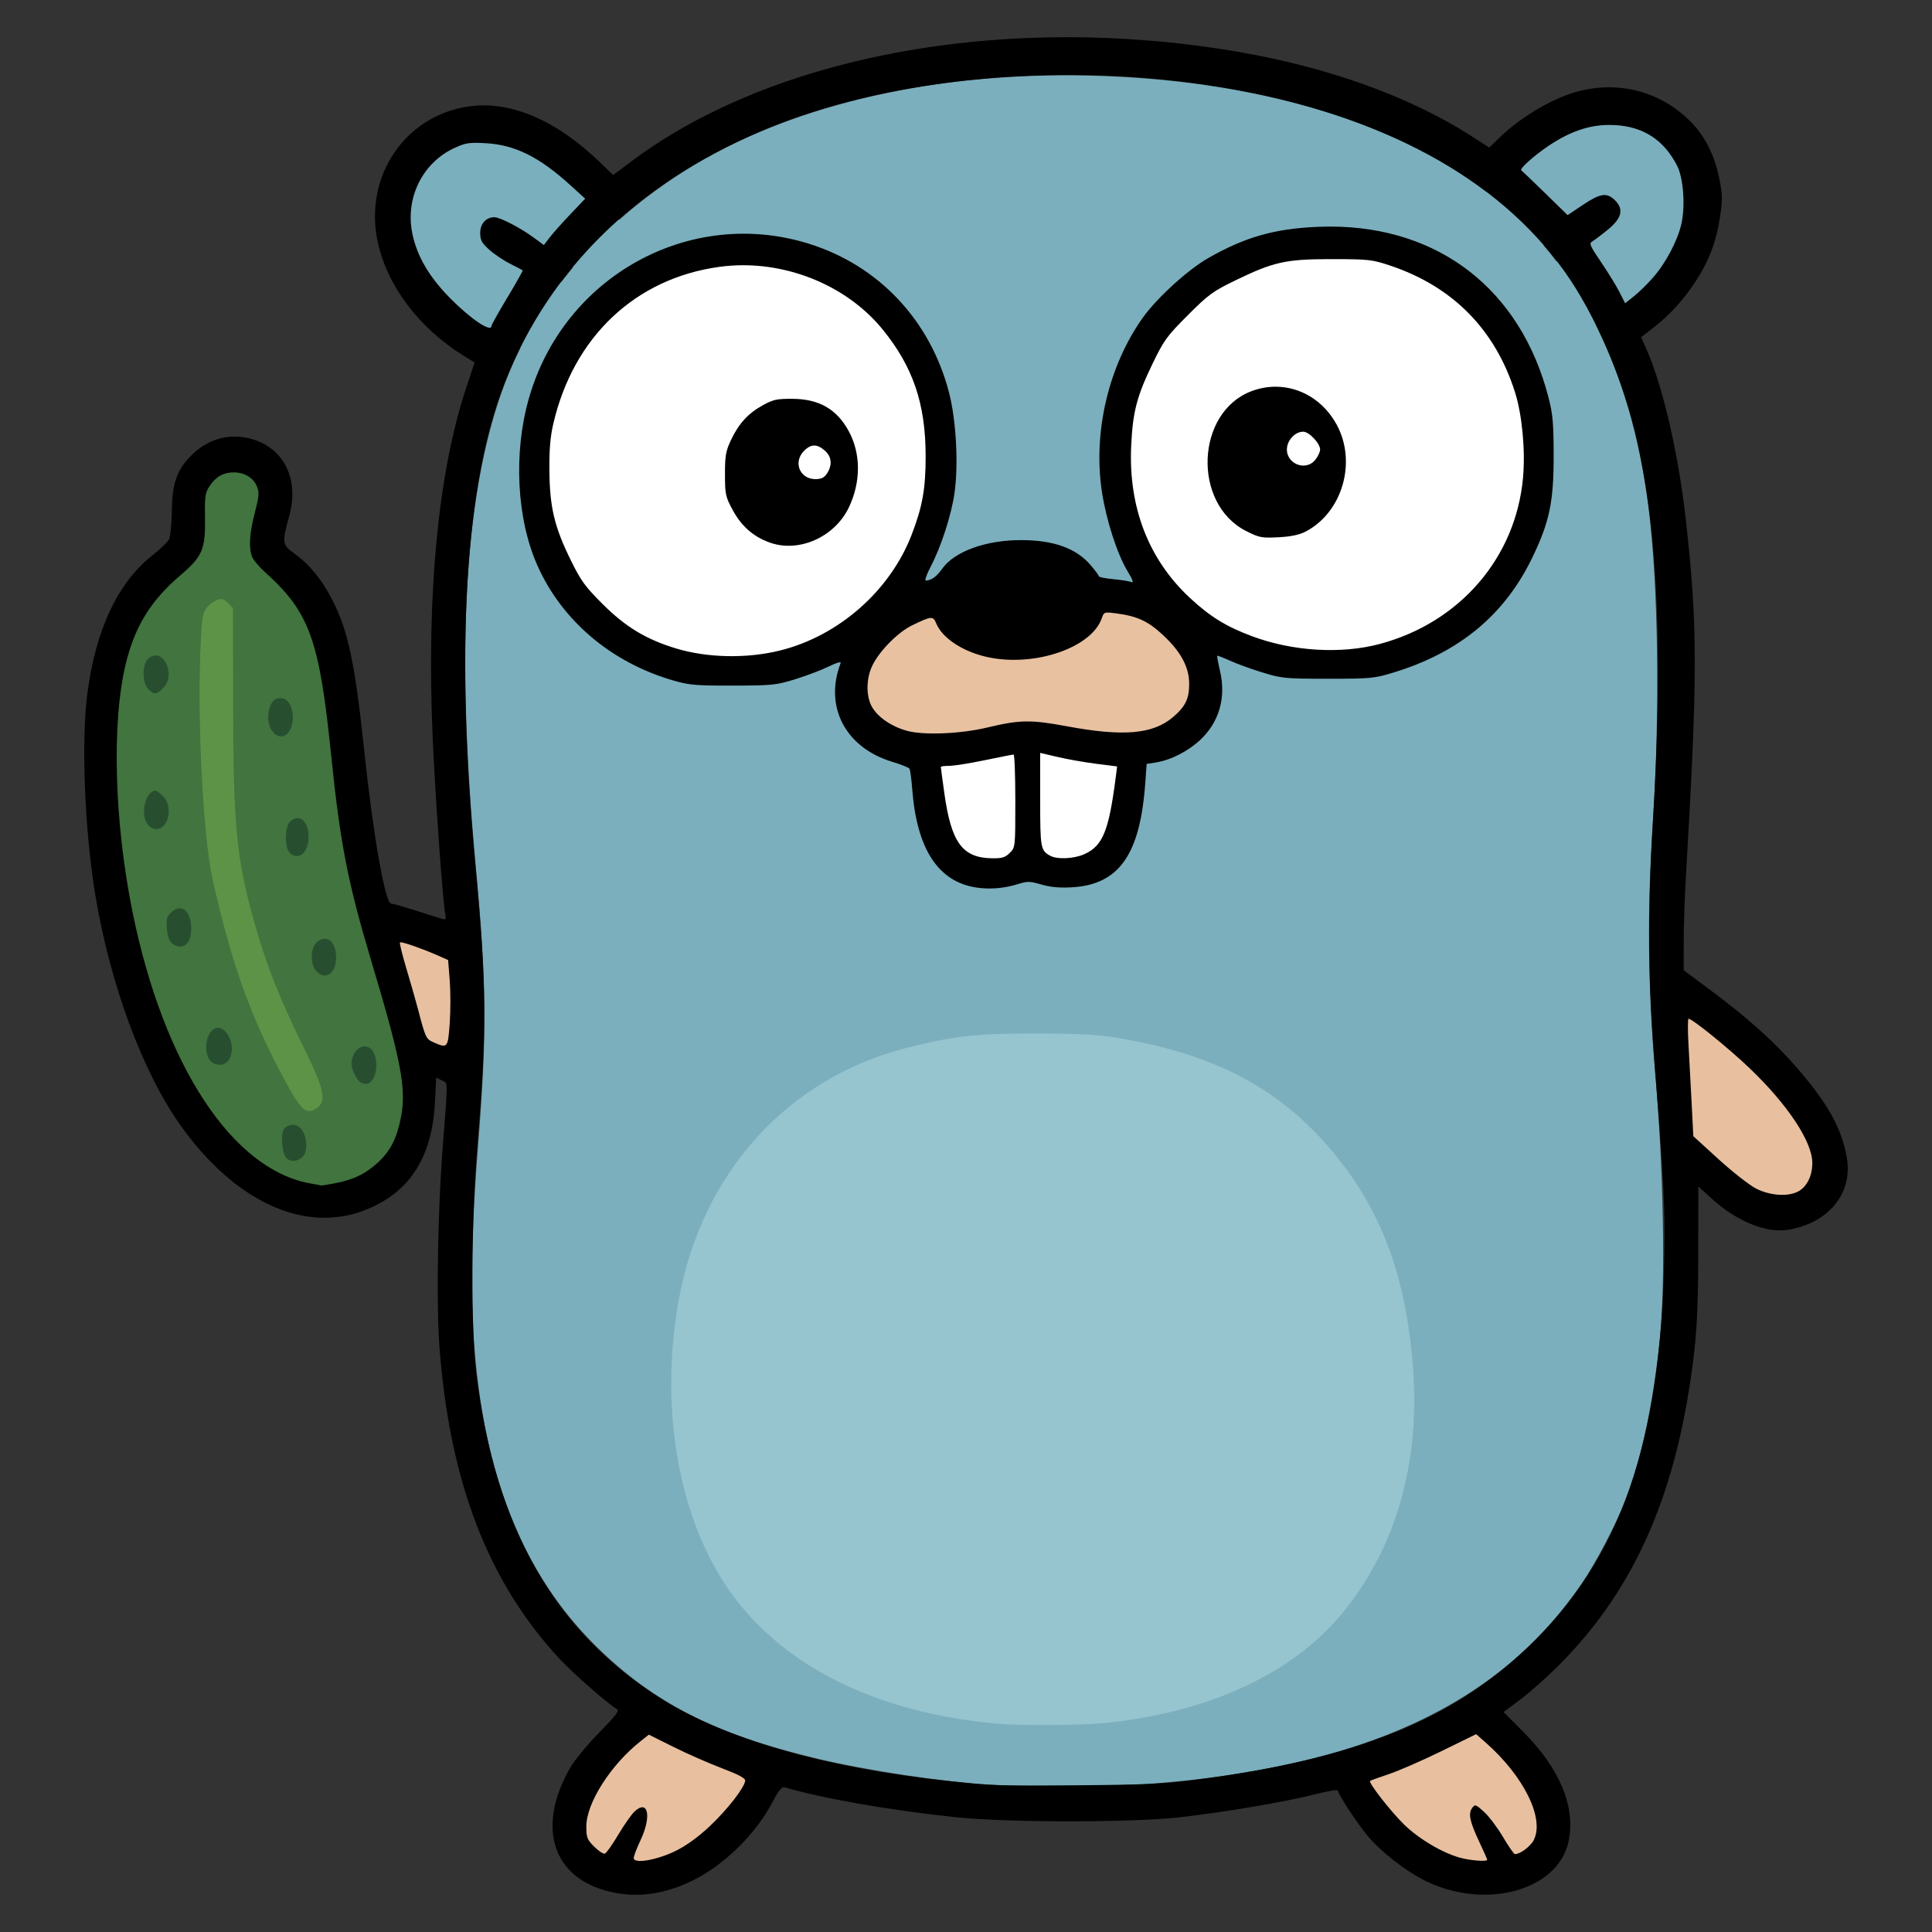 <?xml version="1.0" encoding="UTF-8" standalone="no"?>
<!-- Created with Inkscape (http://www.inkscape.org/) -->

<svg
   width="600"
   height="600"
   viewBox="0 0 158.75 158.75"
   version="1.1"
   id="svg5"
   xml:space="preserve"
   inkscape:version="1.2.2 (b0a8486541, 2022-12-01)"
   sodipodi:docname="GopherCucumber.svg"
   xmlns:inkscape="http://www.inkscape.org/namespaces/inkscape"
   xmlns:sodipodi="http://sodipodi.sourceforge.net/DTD/sodipodi-0.dtd"
   xmlns="http://www.w3.org/2000/svg"
   xmlns:svg="http://www.w3.org/2000/svg"><rect x="0" y="0" width="158.75" height="158.75" fill="#333333" stroke="none"/><sodipodi:namedview
     id="namedview7"
     pagecolor="#ffffff"
     bordercolor="#666666"
     borderopacity="1.0"
     inkscape:showpageshadow="2"
     inkscape:pageopacity="0.0"
     inkscape:pagecheckerboard="0"
     inkscape:deskcolor="#d1d1d1"
     inkscape:document-units="mm"
     showgrid="false"
     inkscape:zoom="0.72070006"
     inkscape:cx="546.69067"
     inkscape:cy="156.79199"
     inkscape:window-width="1920"
     inkscape:window-height="1043"
     inkscape:window-x="0"
     inkscape:window-y="0"
     inkscape:window-maximized="1"
     inkscape:current-layer="layer1" /><defs
     id="defs2" /><g
     inkscape:label="Ebene 1"
     inkscape:groupmode="layer"
     id="layer1"
     transform="translate(-30.754,-24.496)"><path
       id="path19037"
       style="fill:#7bafbd;fill-opacity:1;stroke-width:0.186"
       d="M 117.828 30.689 C 105.524 30.764 94.37 33.681 86.353 38.957 C 80.168 43.027 75.632 48.228 72.907 54.373 C 69.046 63.082 68.06 76.317 69.839 95.589 C 70.739 105.341 70.775 109.291 70.047 118.501 C 69.31 127.822 69.361 133.809 70.224 139.522 C 71.528 148.148 74.653 154.78 79.789 159.82 C 84.481 164.425 89.521 166.991 97.763 168.97 C 101.96 169.978 108.293 170.929 112.326 171.156 C 114.898 171.301 122.682 171.263 124.941 171.094 C 142.693 169.77 153.861 164.625 160.717 154.614 C 161.908 152.875 163.536 149.768 164.35 147.681 C 165.648 144.351 166.663 139.495 167.172 134.178 C 167.608 129.635 167.436 120.533 166.768 112.75 C 166.143 105.465 166.089 99.416 166.58 91.786 C 167.154 82.848 167.003 72.417 166.209 66.184 C 165.482 60.487 164.047 55.51 161.911 51.243 C 163.158 50.866 165.363 49.209 165.729 48.81 C 168.304 46.525 170.101 43.011 169.46 39.512 C 168.994 36.59 166.286 34.241 163.32 34.241 C 163.086 34.225 162.851 34.253 162.618 34.254 C 159.835 34.455 155.14 38.327 152.841 40.225 C 145.144 34.399 133.828 31.043 120.303 30.711 C 119.473 30.691 118.648 30.684 117.828 30.689 z M 162.825 41.027 C 163.582 41.235 163.601 42.353 162.95 42.731 C 162.379 43.258 159.739 45.019 158.637 45.969 C 158.468 45.747 158.301 45.523 158.127 45.306 C 157.951 45.088 157.769 44.874 157.586 44.66 C 159.075 43.481 161.725 41.051 162.825 41.027 z " /><path
       id="path23457"
       style="fill:#41743e;fill-opacity:1;stroke-width:0.186"
       d="m 49.805,62.776 c -1.653,0.082 -2.957,1.736 -2.734,3.364 -0.011,1.497 0.279,3.294 -0.956,4.424 -1.596,1.451 -3.266,2.91 -4.258,4.869 -1.888,3.614 -1.985,7.813 -2.011,11.799 0.093,7.477 1.4,14.979 4.136,21.951 1.776,4.422 4.325,8.792 8.36,11.502 1.507,0.981 3.279,1.657 5.071,1.723 2.309,-0.221 4.648,-1.314 5.851,-3.376 1.546,-2.548 1.269,-5.715 0.521,-8.476 -1.504,-6.128 -3.765,-12.03 -4.588,-18.273 -0.802,-4.982 -0.829,-10.1 -2.19,-14.983 -0.67,-2.482 -2.261,-4.593 -4.187,-6.25 -0.652,-0.524 -1.124,-1.276 -0.987,-2.144 -0.072,-1.652 1.137,-3.292 0.401,-4.909 -0.433,-0.877 -1.5,-1.262 -2.428,-1.223 z" /><path
       id="path19211"
       style="fill:#7aafbd;fill-opacity:1;stroke-width:0.186"
       d="M 70.788 35.793 C 70.453 35.791 70.118 35.799 69.786 35.807 C 68.093 35.803 66.561 36.735 65.517 38.021 C 63.703 40.056 63.601 43.136 64.72 45.532 C 65.901 48.202 68.033 50.414 70.551 51.86 C 71.207 52.253 74.351 53.679 74.517 53.124 C 75.312 51.586 76.533 49.432 77.209 47.834 C 75.954 47.134 71.645 45.22 70.786 44.012 C 70.601 43.515 70.816 42.818 71.461 42.926 C 73.008 43.325 77.087 46.076 78.443 46.869 C 79.595 45.275 81.18 44.868 82.52 43.437 C 80.505 41.386 75.242 36.826 72.446 35.953 C 71.902 35.833 71.345 35.798 70.788 35.793 z " /><path
       style="fill:#5c9347;fill-opacity:1;stroke-width:0.186"
       d="m 56.814,115.522 c 0.768,-0.538 0.571,-1.525 -0.903,-4.537 -2.237,-4.571 -3.198,-6.979 -4.221,-10.572 -1.492,-5.243 -1.765,-7.993 -1.78,-17.944 l -0.012,-8.019 -0.413,-0.413 c -0.34,-0.34 -0.501,-0.382 -0.909,-0.237 -0.272,0.097 -0.665,0.404 -0.872,0.683 -0.333,0.447 -0.391,0.892 -0.498,3.803 -0.223,6.051 0.275,15.143 1.01,18.44 1.455,6.528 2.967,10.869 5.423,15.561 1.847,3.53 2.218,3.907 3.176,3.236 z"
       id="path19077" /><path
       id="path6852"
       style="fill:#ffffff;stroke-width:0.186"
       d="m 138.921,45.227 c -5.037,0.233 -9.974,2.799 -12.806,7.014 -4.288,6.178 -3.915,15.282 1.191,20.884 2.751,3.036 6.761,4.719 10.775,5.214 4.893,0.409 10.045,-1.099 13.587,-4.587 3.343,-3.216 5.064,-7.95 4.741,-12.562 -0.11,-4.659 -2.05,-9.38 -5.737,-12.334 -2.735,-2.203 -6.176,-3.589 -9.708,-3.634 -0.68,-0.036 -1.361,-0.028 -2.041,0.004 z m -48.068,0.67 c -5.146,0.149 -10.027,3.111 -12.707,7.478 -2.676,4.285 -3.61,9.737 -2.046,14.591 1.057,3.542 3.273,6.841 6.542,8.68 2.327,1.431 5.032,2.277 7.778,2.189 2.671,0.086 5.387,-0.344 7.772,-1.594 3.879,-1.898 6.804,-5.439 8.253,-9.477 0.984,-2.622 0.738,-5.486 0.691,-8.23 -0.096,-2.575 -1.281,-4.958 -2.63,-7.097 -2.797,-4.233 -7.89,-6.785 -12.951,-6.557 -0.234,0.006 -0.468,0.012 -0.702,0.018 z" /><path
       id="path6846"
       style="fill:#ffffff;stroke-width:0.186"
       d="m 113.938,85.983 c -2.02,0.51 -4.07,0.898 -6.148,1.072 0.07,2.451 0.135,5.09 1.492,7.225 0.92,1.13 2.591,1.401 3.961,1.156 1.126,-0.193 1.416,-1.455 1.412,-2.424 0.083,-2.39 -0.011,-4.784 -0.093,-7.173 -0.208,0.048 -0.415,0.096 -0.623,0.145 z m 1.855,0.344 c -0.223,1.722 -0.065,3.488 -0.067,5.227 0.109,0.972 -0.102,2.042 0.336,2.941 0.943,1.298 2.884,1.169 4.188,0.539 1.655,-0.921 2.115,-2.961 2.406,-4.687 0.167,-1.107 0.208,-2.229 0.305,-3.344 -2.355,-0.179 -4.681,-0.64 -7.02,-1.111 -0.05,0.145 -0.099,0.29 -0.148,0.436 z" /><path
       style="fill:#96c4cf;fill-opacity:1;stroke-width:0.186"
       d="m 121.443,166.084 c 8.894,-0.875 15.959,-4.254 20.067,-9.599 4.11,-5.347 5.938,-12.089 5.345,-19.718 -0.53,-6.823 -2.293,-11.966 -5.622,-16.399 -4.531,-6.034 -10.137,-9.2 -18.796,-10.614 -1.562,-0.255 -3.107,-0.334 -6.586,-0.337 -4.968,-0.004 -6.768,0.2 -10.688,1.207 -9.736,2.502 -16.743,10.269 -18.633,20.654 -1.574,8.648 -0.126,17.474 3.849,23.472 4.32,6.517 12.323,10.555 22.596,11.401 1.775,0.146 6.705,0.108 8.468,-0.066 z"
       id="path6840" /><path
       id="path6832"
       style="fill:#e9c1a1;fill-opacity:0.996;stroke-width:0.186"
       d="m 83.635,166.649 c -2.223,1.913 -4.392,4.194 -5.125,7.12 -0.436,1.437 0.396,3.059 1.818,3.544 0.616,0.611 0.725,-0.459 1.047,-0.824 0.573,-1.022 1.152,-2.082 2.041,-2.866 -0.023,1.354 -0.829,2.508 -1.164,3.785 0.388,0.836 1.449,0.396 2.156,0.324 2.091,-0.398 3.901,-1.701 5.406,-3.148 0.991,-1.149 2.021,-2.3 2.77,-3.625 0.362,-0.602 -0.512,-0.862 -0.93,-1.058 -2.658,-0.994 -5.231,-2.192 -7.749,-3.499 -0.09,0.082 -0.18,0.164 -0.27,0.246 z m 68.238,-0.152 c -2.693,1.344 -5.366,2.792 -8.248,3.693 -0.75,-0.044 -0.803,0.884 -0.44,1.351 1.188,1.866 2.747,3.533 4.579,4.78 1.445,0.841 3.09,1.513 4.781,1.525 0.664,0.009 0.954,-0.736 0.595,-1.246 -0.397,-1.04 -1.123,-2.032 -1.087,-3.184 0.951,0.808 1.602,1.935 2.244,2.996 0.137,0.68 0.874,1.139 1.514,0.75 0.917,-0.48 1.787,-1.369 1.651,-2.49 0.07,-2.612 -1.781,-4.737 -3.474,-6.516 -0.588,-0.612 -1.177,-1.224 -1.765,-1.836 -0.117,0.059 -0.233,0.117 -0.35,0.176 z m 17.064,-58.293 c 0.097,3.315 0.37,6.623 0.547,9.936 1.703,1.544 3.359,3.181 5.256,4.482 1.398,0.597 3.251,0.949 4.473,-0.197 1.169,-1.099 1.23,-2.957 0.456,-4.3 -1.667,-3.201 -4.269,-5.808 -6.98,-8.142 -1.203,-1.005 -2.493,-1.895 -3.756,-2.822 0.001,0.348 0.003,0.695 0.004,1.043 z M 63.508,101.436 c -0.663,-0.073 -0.446,0.623 -0.355,1.031 0.849,2.552 1.469,5.174 2.27,7.74 0.731,0.415 1.555,0.637 2.365,0.842 0.508,-1.105 0.268,-2.375 0.353,-3.558 0.011,-1.472 0.002,-2.943 0.005,-4.415 -1.49,-0.612 -2.96,-1.344 -4.547,-1.662 z M 121.106,74.635 c -0.64,1.728 -2.306,2.798 -4.038,3.197 -2.229,0.497 -4.684,0.559 -6.806,-0.382 -1.083,-0.515 -2.088,-1.381 -2.409,-2.563 -0.324,-0.532 -0.806,-0.116 -1.235,0.046 -2.35,0.912 -4.581,2.816 -4.975,5.424 -0.287,1.551 0.445,3.225 1.871,3.951 2.495,1.441 5.529,0.991 8.221,0.472 2.004,-0.491 4.108,-0.715 6.133,-0.207 2.431,0.45 4.972,0.842 7.423,0.331 1.944,-0.498 3.757,-2.176 3.699,-4.299 -0.139,-1.984 -1.497,-3.678 -2.996,-4.881 -1.33,-1.068 -3.086,-1.251 -4.721,-1.418 -0.055,0.109 -0.111,0.219 -0.166,0.328 z" /><path
       id="path368"
       style="fill:#000000;stroke-width:0.186"
       d="m 140.048,43.114 c -0.071,-8e-5 -0.141,-4.7e-5 -0.212,5.16e-4 -0.293,0.002 -0.589,0.01 -0.887,0.024 -3.511,0.157 -5.924,0.852 -8.93,2.572 -1.663,0.951 -4.203,3.266 -5.353,4.878 -2.831,3.968 -4.117,9.444 -3.365,14.341 0.354,2.307 1.249,5.082 2.089,6.476 0.463,0.768 0.539,1 0.301,0.909 -0.176,-0.068 -0.843,-0.172 -1.482,-0.232 -0.639,-0.06 -1.162,-0.165 -1.162,-0.234 0,-0.069 -0.301,-0.477 -0.669,-0.907 -1.2,-1.402 -3.034,-2.062 -5.739,-2.066 -2.854,-0.004 -5.43,0.923 -6.438,2.317 -0.506,0.699 -0.885,0.978 -1.372,1.008 -0.116,0.007 0.064,-0.509 0.399,-1.147 0.855,-1.627 1.695,-4.224 1.956,-6.045 0.338,-2.356 0.136,-6.021 -0.456,-8.286 -1.549,-5.928 -5.79,-10.421 -11.522,-12.205 -9.783,-3.046 -20.147,2.689 -22.999,12.728 -1.275,4.489 -0.999,9.879 0.703,13.71 2.022,4.55 6.084,7.986 11.184,9.46 1.296,0.375 1.86,0.422 4.897,0.415 3.208,-0.007 3.54,-0.041 5.091,-0.519 0.912,-0.281 2.15,-0.75 2.751,-1.043 0.687,-0.335 1.056,-0.439 0.995,-0.281 -1.37,3.57 0.397,6.947 4.24,8.104 0.716,0.216 1.352,0.469 1.414,0.563 0.062,0.094 0.165,0.858 0.23,1.697 0.377,4.908 2.13,7.594 5.266,8.071 1.107,0.168 2.3,0.07 3.42,-0.283 0.777,-0.244 0.975,-0.241 1.932,0.038 0.747,0.217 1.496,0.285 2.5,0.227 3.87,-0.224 5.599,-2.671 6.026,-8.528 l 0.117,-1.61 0.773,-0.123 c 1.211,-0.193 2.626,-0.914 3.623,-1.846 1.564,-1.463 2.143,-3.471 1.633,-5.664 -0.154,-0.663 -0.258,-1.227 -0.23,-1.255 0.028,-0.028 0.501,0.155 1.052,0.406 0.551,0.251 1.754,0.687 2.672,0.969 1.587,0.487 1.854,0.513 5.38,0.513 3.518,0 3.797,-0.027 5.38,-0.51 5.433,-1.659 9.147,-4.744 11.43,-9.494 1.393,-2.899 1.737,-4.556 1.73,-8.347 -0.005,-2.655 -0.072,-3.409 -0.423,-4.765 -2.289,-8.84 -8.963,-14.029 -17.945,-14.039 z m -0.149,2.674 c 0.114,-3.2e-4 0.23,-1.41e-4 0.349,0 2.958,0.004 3.251,0.037 4.72,0.526 5.16,1.719 8.662,5.277 10.282,10.444 0.577,1.842 0.848,4.736 0.651,6.965 -0.582,6.576 -5.176,11.921 -11.762,13.684 -3.184,0.853 -7.179,0.611 -10.509,-0.634 -2.132,-0.797 -3.439,-1.603 -5.097,-3.143 -3.396,-3.155 -5.056,-7.435 -4.833,-12.455 0.125,-2.809 0.459,-4.104 1.746,-6.769 0.947,-1.96 1.179,-2.28 2.91,-4.011 1.73,-1.73 2.051,-1.963 4.011,-2.91 2.98,-1.44 4.01,-1.687 7.533,-1.697 z m -48.133,0.502 c 4.413,-0.016 8.817,1.962 11.517,5.281 2.487,3.058 3.519,6.083 3.53,10.346 0.007,2.713 -0.256,4.202 -1.151,6.523 -1.769,4.587 -5.97,8.291 -10.773,9.497 -2.729,0.686 -5.987,0.626 -8.576,-0.156 -2.444,-0.738 -4.141,-1.759 -6.004,-3.612 -1.467,-1.459 -1.811,-1.93 -2.646,-3.625 -1.346,-2.731 -1.735,-4.344 -1.765,-7.328 -0.018,-1.765 0.068,-2.81 0.319,-3.896 1.658,-7.149 6.747,-11.954 13.663,-12.899 0.626,-0.085 1.257,-0.129 1.887,-0.131 z m 29.995,28.539 c 0.147,-0.003 0.354,0.022 0.656,0.06 1.768,0.224 2.675,0.641 3.92,1.807 1.462,1.368 2.131,2.624 2.131,4.004 0,1.211 -0.31,1.848 -1.32,2.712 -1.655,1.416 -4.077,1.627 -8.734,0.761 -2.97,-0.552 -3.855,-0.538 -6.55,0.105 -2.191,0.523 -5.22,0.646 -6.586,0.268 -1.266,-0.35 -2.369,-1.1 -2.863,-1.946 -0.526,-0.901 -0.499,-2.429 0.065,-3.51 0.624,-1.199 2.093,-2.664 3.213,-3.206 1.612,-0.78 1.731,-0.79 1.995,-0.153 0.503,1.215 2.215,2.331 4.238,2.765 3.842,0.824 8.513,-0.771 9.358,-3.194 0.113,-0.324 0.168,-0.45 0.419,-0.47 0.019,-0.002 0.039,-0.003 0.06,-0.003 z m -5.538,11.531 1.438,0.337 c 0.791,0.185 2.213,0.436 3.162,0.557 l 1.724,0.22 -0.11,0.857 c -0.571,4.447 -1.064,5.661 -2.577,6.348 -0.843,0.383 -2.23,0.452 -2.801,0.139 -0.802,-0.438 -0.835,-0.623 -0.835,-4.621 z m -2.184,0.138 c 0.079,0 0.143,1.715 0.143,3.812 0,3.8 -0.001,3.813 -0.455,4.267 -0.373,0.373 -0.633,0.454 -1.438,0.444 -2.455,-0.029 -3.372,-1.275 -3.941,-5.355 -0.159,-1.137 -0.288,-2.105 -0.288,-2.153 0,-0.048 0.313,-0.087 0.696,-0.088 0.383,-8.09e-4 1.696,-0.21 2.918,-0.464 1.222,-0.254 2.286,-0.463 2.365,-0.463 z" /><path
       id="path408"
       style="fill:#284e30;fill-opacity:1;stroke-width:0.186"
       d="m 43.526,78.353 c -0.19,0.004 -0.392,0.086 -0.593,0.268 -0.512,0.464 -0.508,1.982 0.008,2.498 0.48,0.48 0.662,0.468 1.214,-0.084 0.938,-0.938 0.287,-2.703 -0.629,-2.681 z m 10.28,3.508 c -0.526,0 -0.808,0.316 -0.961,1.077 -0.141,0.705 0.016,1.396 0.406,1.785 0.713,0.713 1.563,0.014 1.563,-1.286 0,-0.912 -0.425,-1.577 -1.008,-1.577 z m -10.265,7.606 c -0.795,0 -1.279,1.823 -0.713,2.687 0.188,0.286 0.48,0.468 0.756,0.468 1.023,0 1.415,-1.854 0.571,-2.699 -0.25,-0.25 -0.527,-0.456 -0.614,-0.456 z m 11.676,2.258 c -0.196,-0.003 -0.409,0.084 -0.62,0.276 -0.444,0.402 -0.477,2.127 -0.048,2.555 0.714,0.714 1.564,0.015 1.564,-1.286 0,-0.942 -0.394,-1.538 -0.896,-1.546 z m -9.709,7.404 c -0.229,0.005 -0.481,0.126 -0.733,0.378 -0.327,0.327 -0.378,0.549 -0.303,1.33 0.059,0.615 0.207,1.022 0.428,1.184 0.85,0.622 1.566,0.069 1.566,-1.209 0,-1.059 -0.416,-1.695 -0.958,-1.683 z m 11.93,2.506 c -0.196,0.002 -0.411,0.086 -0.629,0.264 -0.549,0.445 -0.586,1.814 -0.064,2.391 0.717,0.792 1.61,0.218 1.628,-1.046 0.014,-0.998 -0.392,-1.615 -0.935,-1.608 z m -8.73,7.312 c -1.139,0 -1.412,2.551 -0.317,2.958 0.811,0.301 1.415,-0.253 1.415,-1.299 0,-0.772 -0.587,-1.659 -1.098,-1.659 z m 11.996,1.528 c -0.533,0.017 -1.065,0.621 -1.065,1.458 0,0.475 0.477,1.404 0.784,1.528 0.46,0.185 0.682,0.119 0.967,-0.288 0.398,-0.569 0.371,-1.857 -0.051,-2.378 -0.186,-0.229 -0.411,-0.327 -0.636,-0.32 z m -5.919,6.451 c -0.3,0.007 -0.594,0.15 -0.726,0.397 -0.253,0.472 -0.128,1.896 0.2,2.292 0.304,0.367 0.908,0.354 1.33,-0.028 0.557,-0.504 0.376,-2.075 -0.291,-2.52 -0.15,-0.1 -0.333,-0.145 -0.513,-0.141 z" /><path
       id="path378"
       style="fill:#000000;stroke-width:0.186"
       d="m 135.622,56.272 c -0.669,-0.007 -1.351,0.11 -2.021,0.361 -4.597,1.72 -4.895,9.252 -0.454,11.497 1.079,0.545 1.272,0.583 2.648,0.513 1.019,-0.052 1.717,-0.197 2.226,-0.46 3.032,-1.569 4.242,-5.715 2.567,-8.793 -1.07,-1.966 -2.958,-3.097 -4.966,-3.117 z m -39.735,0.995 c -1.306,-0.009 -1.603,0.056 -2.471,0.537 -1.201,0.666 -1.974,1.517 -2.612,2.877 -0.415,0.884 -0.482,1.277 -0.48,2.791 0.003,1.649 0.043,1.838 0.633,2.931 0.723,1.338 1.698,2.193 3.057,2.678 2.394,0.856 5.341,-0.463 6.497,-2.906 0.993,-2.099 0.985,-4.411 -0.023,-6.262 -0.977,-1.795 -2.432,-2.632 -4.601,-2.646 z m 41.952,2.702 c 0.484,0 1.387,0.959 1.387,1.473 0,0.182 -0.173,0.552 -0.384,0.821 -0.84,1.068 -2.577,0.255 -2.319,-1.085 0.128,-0.664 0.722,-1.209 1.317,-1.209 z m -40.194,1.135 c 0.272,-0.004 0.553,0.131 0.872,0.406 0.576,0.496 0.647,1.193 0.192,1.888 -0.23,0.35 -0.466,0.467 -0.951,0.467 -1.295,0 -1.857,-1.402 -0.932,-2.327 0.284,-0.284 0.547,-0.429 0.819,-0.434 z" /><path
       id="path302"
       style="fill:#000000;stroke-width:0.186"
       d="m 118.243,27.553 c -13.925,0.035 -26.903,3.648 -35.664,10.242 l -1.441,1.085 -1.056,-1.021 c -3.672,-3.548 -7.48,-5.147 -10.95,-4.597 -5.129,0.813 -8.419,5.706 -7.372,10.962 0.727,3.647 3.367,7.192 7.062,9.483 l 0.928,0.575 -0.682,2.055 c -2.303,6.941 -3.266,16.874 -2.77,28.585 0.201,4.753 0.846,13.805 1.047,14.702 0.051,0.23 0.029,0.418 -0.049,0.418 -0.079,-6e-5 -1.044,-0.293 -2.145,-0.65 -1.101,-0.357 -2.117,-0.649 -2.258,-0.649 -0.491,0 -1.48,-5.642 -2.228,-12.708 -0.746,-7.047 -1.3,-9.669 -2.573,-12.183 -0.843,-1.663 -1.866,-2.934 -3.057,-3.798 -1.12,-0.812 -1.133,-0.901 -0.502,-3.218 0.8,-2.938 -0.417,-5.461 -3.011,-6.241 -1.764,-0.531 -3.509,-0.116 -4.871,1.158 -1.334,1.248 -1.741,2.329 -1.776,4.724 -0.016,1.079 -0.122,2.137 -0.238,2.353 -0.115,0.215 -0.716,0.789 -1.335,1.275 -2.88,2.263 -4.708,6.162 -5.382,11.478 -0.5,3.944 -0.2,11.276 0.675,16.511 1.229,7.353 3.905,14.556 7.029,18.923 4.431,6.194 10.085,8.815 15.006,6.956 3.71,-1.402 5.623,-4.292 5.859,-8.852 l 0.107,-2.082 0.46,0.23 c 0.525,0.263 0.518,-0.207 0.08,5.418 -0.414,5.312 -0.54,12.83 -0.276,16.419 0.819,11.124 4.008,19.406 9.911,25.737 1.066,1.143 3.994,3.707 4.66,4.079 0.241,0.135 -0.018,0.485 -1.426,1.922 -0.946,0.966 -1.997,2.227 -2.335,2.801 -2.791,4.741 -1.648,8.915 2.787,10.183 h 0.001 c 2.32,0.663 4.664,0.414 7.103,-0.757 2.645,-1.269 5.266,-3.827 6.682,-6.521 0.504,-0.96 0.753,-1.261 0.985,-1.193 3.152,0.924 8.614,1.879 14.039,2.456 4.219,0.448 14.482,0.452 18.429,0.007 3.624,-0.409 8.681,-1.267 11.069,-1.878 1.02,-0.261 1.877,-0.408 1.905,-0.326 0.174,0.521 1.585,2.672 2.409,3.671 1.106,1.34 3.129,2.926 4.777,3.744 4.943,2.453 10.949,0.802 11.788,-3.241 0.588,-2.832 -0.712,-5.967 -3.734,-9 l -1.611,-1.617 1.416,-1.059 c 0.779,-0.583 2.21,-1.859 3.181,-2.836 6.301,-6.344 9.742,-14.314 11.06,-25.615 0.248,-2.123 0.337,-4.288 0.342,-8.275 l 0.006,-5.4 1.113,1.009 c 2.054,1.862 4.476,2.847 6.27,2.548 3.336,-0.555 5.326,-3.005 4.817,-5.929 -0.428,-2.459 -1.589,-4.518 -4.27,-7.574 -1.78,-2.028 -3.909,-3.931 -6.862,-6.131 l -2.272,-1.693 10e-4,-2.319 c 8.4e-4,-1.275 0.085,-3.738 0.187,-5.473 0.969,-16.509 0.966,-20.512 -0.018,-29.285 -0.601,-5.354 -1.881,-10.901 -3.21,-13.907 l -0.457,-1.033 0.99,-0.764 c 1.361,-1.05 2.526,-2.331 3.528,-3.881 1.086,-1.679 1.685,-3.286 1.977,-5.301 0.202,-1.399 0.192,-1.804 -0.081,-3.124 -0.419,-2.025 -1.245,-3.597 -2.539,-4.831 -2.511,-2.395 -5.978,-3.215 -9.357,-2.212 -1.967,0.584 -4.49,2.1 -6.105,3.67 l -0.888,0.864 -1.516,-0.973 c -5.026,-3.224 -11.748,-5.639 -19.248,-6.916 -4.731,-0.805 -9.478,-1.191 -14.119,-1.179 z m 0.46,3.096 c 4.208,0.005 8.448,0.346 12.545,1.038 12.912,2.179 22.525,7.357 28.062,15.116 2.54,3.559 4.86,8.982 5.968,13.949 1.719,7.704 2.121,17.511 1.287,31.406 -0.448,7.47 -0.398,13.01 0.186,20.315 0.717,8.98 0.833,11.349 0.752,15.399 -0.305,15.23 -3.639,24.758 -11.179,31.953 -6.361,6.07 -14.244,9.214 -27.395,10.926 -2.416,0.315 -4.176,0.396 -9.461,0.438 -6.983,0.055 -7.005,0.054 -11.039,-0.377 -9.754,-1.042 -17.973,-3.394 -23.188,-6.637 -8.854,-5.506 -13.783,-14.101 -15.339,-26.749 -0.477,-3.877 -0.431,-12.773 0.099,-19.109 0.765,-9.155 0.737,-12.879 -0.168,-22.541 -1.693,-18.067 -0.872,-31.592 2.42,-39.9 3.66,-9.237 10.749,-16.194 20.963,-20.575 7.12,-3.054 16.228,-4.663 25.486,-4.65 z m 44.216,4.114 c 0.17,-0.002 0.342,0.002 0.515,0.011 2.355,0.124 4.035,1.216 5.123,3.331 0.518,1.007 0.688,3.272 0.359,4.77 -0.299,1.363 -1.278,3.223 -2.328,4.422 -0.46,0.526 -1.166,1.218 -1.568,1.536 l -0.732,0.579 -0.47,-0.927 c -0.258,-0.51 -0.937,-1.613 -1.508,-2.451 -0.903,-1.327 -0.998,-1.547 -0.73,-1.697 0.169,-0.095 0.74,-0.523 1.268,-0.953 1.172,-0.953 1.354,-1.683 0.609,-2.429 -0.662,-0.662 -1.206,-0.585 -2.638,0.375 l -1.256,0.842 -1.86,-1.816 c -1.023,-0.999 -1.898,-1.838 -1.945,-1.865 -0.187,-0.106 1.073,-1.235 2.267,-2.03 1.722,-1.147 3.25,-1.681 4.895,-1.699 z m -93.1,1.47 c 0.23,-4.56e-4 0.498,0.01 0.829,0.028 2.418,0.134 4.411,1.122 6.985,3.463 l 1.206,1.097 -1.212,1.272 c -0.667,0.7 -1.431,1.556 -1.698,1.904 l -0.485,0.633 -0.9,-0.656 c -1.093,-0.797 -2.714,-1.629 -3.172,-1.629 -0.678,0 -1.16,0.535 -1.16,1.287 0,0.592 0.122,0.821 0.735,1.375 0.404,0.365 1.177,0.886 1.716,1.157 0.539,0.271 1.007,0.516 1.039,0.544 0.032,0.028 -0.532,1.031 -1.253,2.228 -0.721,1.197 -1.311,2.249 -1.311,2.338 0,0.574 -1.675,-0.54 -3.35,-2.228 -1.757,-1.77 -2.763,-3.479 -3.151,-5.349 -0.607,-2.926 0.829,-5.84 3.478,-7.052 0.672,-0.308 1.014,-0.41 1.703,-0.412 z M 49.953,63.311 c 0.869,-0.004 1.615,0.439 1.901,1.131 0.216,0.521 0.196,0.792 -0.164,2.188 -0.439,1.702 -0.51,2.859 -0.224,3.613 0.098,0.257 0.576,0.826 1.064,1.265 3.663,3.299 4.467,5.526 5.44,15.083 0.729,7.157 1.368,10.438 3.271,16.79 2.451,8.18 2.901,10.503 2.481,12.801 -0.323,1.767 -0.856,2.848 -1.877,3.802 -1.026,0.959 -2.071,1.465 -3.622,1.751 -0.586,0.108 -1.072,0.188 -1.078,0.176 -0.007,-0.012 -0.388,-0.087 -0.847,-0.166 -6.424,-1.109 -12.054,-9.645 -14.627,-22.176 -1.532,-7.464 -1.762,-15.737 -0.572,-20.577 0.752,-3.057 2.057,-5.162 4.484,-7.233 1.813,-1.547 2.055,-2.118 2.015,-4.753 -0.027,-1.767 0.012,-2.023 0.397,-2.595 0.507,-0.753 1.119,-1.097 1.956,-1.101 z m 13.703,38.613 c 0.27,-0.013 1.837,0.536 3.098,1.094 l 0.821,0.363 0.132,1.672 c 0.073,0.92 0.073,2.506 0,3.525 -0.146,2.037 -0.175,2.071 -1.329,1.566 -0.615,-0.27 -0.666,-0.376 -1.266,-2.681 -0.173,-0.663 -0.599,-2.158 -0.948,-3.322 -0.349,-1.164 -0.595,-2.157 -0.545,-2.206 0.006,-0.006 0.018,-0.01 0.036,-0.01 z m 105.845,6.281 c 0.303,3.2e-4 3.235,2.371 4.958,4.01 3.161,3.006 5.211,6.087 5.211,7.836 1.9e-4,1.03 -0.416,1.906 -1.098,2.309 h -5.2e-4 c -0.82,0.484 -2.318,0.404 -3.5,-0.188 -0.539,-0.27 -1.925,-1.351 -3.08,-2.403 l -2.099,-1.912 -0.14,-2.738 c -0.077,-1.506 -0.193,-3.678 -0.259,-4.826 -0.066,-1.148 -0.062,-2.087 0.008,-2.087 z m -17.455,58.785 0.779,0.686 c 3.152,2.776 4.865,6.257 3.95,8.026 -0.266,0.514 -1.116,1.147 -1.54,1.147 -0.082,0 -0.523,-0.634 -0.98,-1.409 -0.457,-0.775 -1.158,-1.705 -1.559,-2.067 -0.694,-0.627 -0.74,-0.642 -0.982,-0.311 -0.332,0.454 -0.186,1.133 0.606,2.811 0.349,0.739 0.635,1.385 0.635,1.438 0,0.172 -1.375,0.066 -2.239,-0.172 -1.457,-0.402 -3.376,-1.541 -4.587,-2.722 -1.095,-1.068 -2.948,-3.443 -2.797,-3.586 0.038,-0.036 0.737,-0.289 1.553,-0.562 0.816,-0.274 2.762,-1.123 4.323,-1.888 z m -67.977,0.04 2.023,1.009 c 1.113,0.555 2.899,1.341 3.97,1.747 1.382,0.524 1.941,0.823 1.922,1.029 -0.051,0.559 -1.47,2.382 -2.905,3.733 -0.938,0.883 -1.921,1.596 -2.792,2.027 -1.548,0.765 -3.46,1.094 -3.46,0.595 0,-0.158 0.251,-0.817 0.557,-1.464 0.927,-1.961 0.627,-3.402 -0.491,-2.359 -0.26,0.242 -0.864,1.103 -1.343,1.912 -0.479,0.809 -0.972,1.506 -1.097,1.547 -0.125,0.042 -0.518,-0.216 -0.874,-0.572 -0.582,-0.582 -0.647,-0.75 -0.647,-1.665 0,-1.915 1.995,-5.05 4.45,-6.995 z" /></g></svg>
